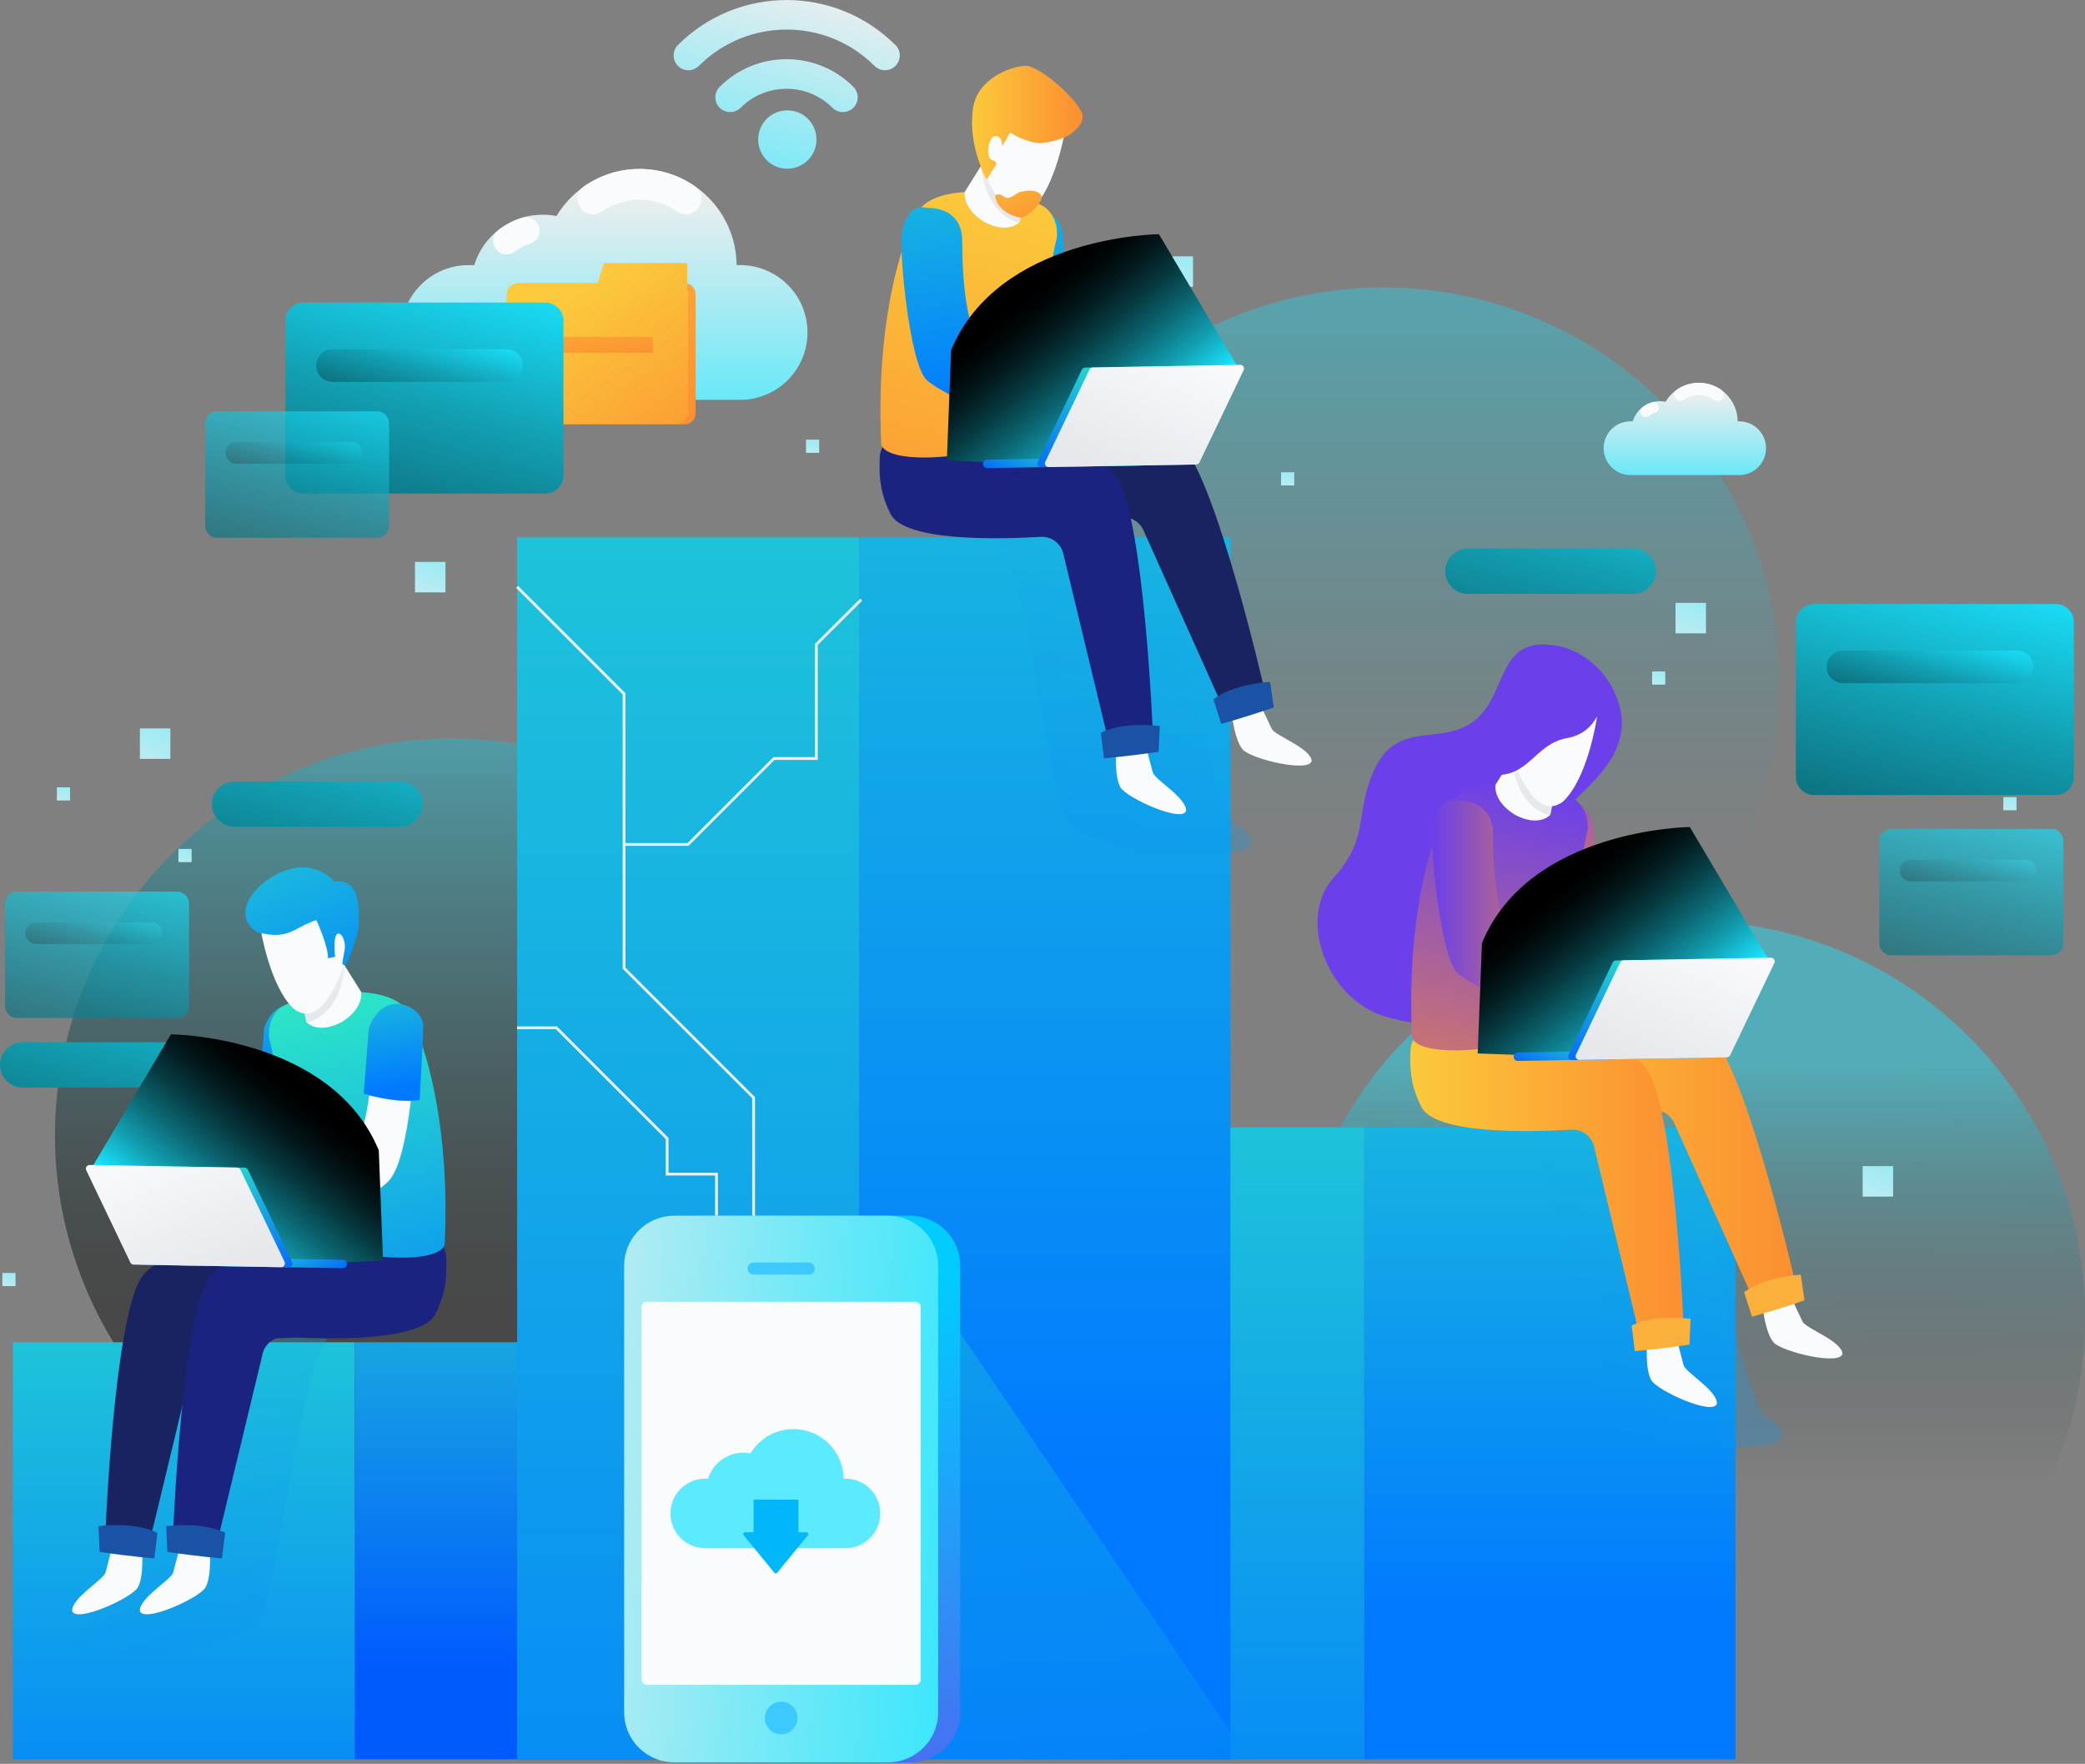 <svg width="649" height="549" viewBox="0 0 649 549" fill="none" xmlns="http://www.w3.org/2000/svg">
<rect x="0" y="0" width="649" height="549" fill="#808080" stroke="none"/>
<g style="mix-blend-mode:luminosity" clip-path="url(#clip0_1452_8346)">
<path style="mix-blend-mode:screen" opacity="0.44" d="M544.096 261.188C570.754 198.445 541.502 125.971 478.759 99.312C416.016 72.653 343.542 101.906 316.883 164.649C290.224 227.392 319.477 299.866 382.22 326.525C444.963 353.183 517.437 323.931 544.096 261.188Z" fill="url(#paint0_linear_1452_8346)"/>
<path style="mix-blend-mode:screen" opacity="0.44" d="M257.755 392.141C279.183 327.424 244.091 257.591 179.375 236.163C114.658 214.735 44.824 249.827 23.396 314.543C1.968 379.26 37.061 449.093 101.777 470.521C166.494 491.949 236.327 456.857 257.755 392.141Z" fill="url(#paint1_linear_1452_8346)"/>
<path style="mix-blend-mode:screen" opacity="0.44" d="M645.603 438.773C661.506 372.482 620.658 305.851 554.367 289.948C488.076 274.045 421.445 314.893 405.543 381.184C389.64 447.475 430.487 514.106 496.778 530.008C563.069 545.911 629.7 505.064 645.603 438.773Z" fill="url(#paint2_linear_1452_8346)"/>
<path d="M502.037 214.425C502.037 214.425 495.946 201.157 481.033 200.597C466.085 200.037 468.85 216.63 458.908 224.367C448.966 232.103 435.664 224.367 428.487 238.195C421.311 252.023 426.842 260.319 415.219 273.062C403.597 285.77 413.014 310.695 430.692 316.226C448.406 321.757 470.531 319.552 477.707 297.427C484.884 275.302 481.033 258.149 488.77 250.412C496.506 242.676 510.894 231.613 502.037 214.46V214.425Z" fill="#6B40EA"/>
<path d="M424.637 350.92H318.18V547.591H424.637V350.92Z" fill="url(#paint3_linear_1452_8346)"/>
<path d="M424.636 547.59H540.195V350.919H424.636V547.59Z" fill="url(#paint4_linear_1452_8346)"/>
<path d="M493.497 255.278C493.497 255.278 492.622 281.394 498.853 292.526C505.085 303.693 539.217 317.276 539.217 317.276C539.217 317.276 538.342 321.722 533.861 323.507C533.861 323.507 525.844 324.838 523.148 322.177L518.703 317.731C518.703 317.731 495.073 310.135 488.351 302.993C481.665 295.852 480.055 262.56 479.879 256.608C479.669 249.257 492.587 248.137 493.497 255.278Z" fill="#F9FBFC"/>
<path d="M485.48 249.256C485.48 249.256 496.193 248.591 496.193 259.618C496.193 270.646 497.208 289.409 504.209 294.766C511.246 300.122 524.969 310.169 524.969 310.169L517.932 319.201C517.932 319.201 490.486 307.823 485.13 302.817C479.774 297.811 476.448 262.349 477.429 256.993C478.444 251.637 480.789 247.961 485.445 249.291L485.48 249.256Z" fill="url(#paint5_linear_1452_8346)"/>
<path style="mix-blend-mode:multiply" opacity="0.27" d="M534.174 351.652L534.559 393.906C534.559 393.906 545.726 438.96 549.297 440.746C552.867 442.531 556.893 446.102 553.323 448.762C549.752 451.423 501.127 452.788 495.771 436.265C490.694 420.652 484.043 362.504 475.816 351.617H534.209L534.174 351.652Z" fill="url(#paint6_linear_1452_8346)"/>
<path d="M557.692 404.166C557.692 404.166 560.002 409.172 561.088 411.378C562.173 413.548 573.095 417.294 573.515 421.32C572.885 425.17 554.681 420.759 552.091 417.854C549.5 414.948 548.625 406.582 548.625 406.582L557.727 404.201L557.692 404.166Z" fill="#F9FBFC"/>
<path d="M480.188 320.463C480.188 320.463 522.582 311.641 533.399 323.404C544.182 335.166 558.92 399.614 558.92 399.614C558.92 399.614 555.279 406.546 544.742 402.135L521.252 349.799C519.957 346.648 516.561 344.898 513.27 345.738C500.843 348.854 471.857 355.05 466.01 347.314C461.494 341.327 460.304 336.461 459.499 330.44C459.009 326.729 461.599 323.334 465.31 322.773L480.258 320.463H480.188Z" fill="url(#paint7_linear_1452_8346)"/>
<path d="M560.532 396.779C560.532 396.779 549.645 397.199 542.889 402.17L545.339 409.837C545.339 409.837 552.761 407.806 561.688 404.726L560.532 396.744V396.779Z" fill="#FBB03B"/>
<path d="M522.063 417.222C522.063 417.222 523.393 422.578 524.058 424.923C524.723 427.269 534.77 432.94 534.42 436.966C533.09 440.642 516.006 432.94 514.011 429.614C512.016 426.254 512.681 417.887 512.681 417.887L522.063 417.222Z" fill="#F9FBFC"/>
<path d="M461.253 320.706C461.253 320.706 504.557 319.831 512.994 333.378C521.431 346.926 524.057 412.985 524.057 412.985C524.057 412.985 519.191 419.146 509.669 412.845L496.226 357.078C495.526 353.718 492.515 351.407 489.119 351.617C476.307 352.387 446.69 353.158 442.385 344.476C439.059 337.754 438.779 332.748 439.059 326.692C439.234 322.946 442.42 320.111 446.165 320.216L461.253 320.671V320.706Z" fill="url(#paint8_linear_1452_8346)"/>
<path d="M526.229 410.501C526.229 410.501 515.446 408.926 507.885 412.567L508.865 420.548C508.865 420.548 516.532 419.918 525.879 418.518L526.229 410.466V410.501Z" fill="#FBB03B"/>
<path d="M450.435 250.938C450.435 250.938 437.272 275.268 439.513 322.983C441.753 328.794 463.142 327.429 472.98 323.858C482.782 320.288 494.404 322.073 497.52 321.198C500.635 320.323 486.597 287.521 494.159 258.535C494.159 258.535 495.034 252.724 490.588 249.153C486.142 245.582 457.576 239.351 450.435 250.938Z" fill="url(#paint9_linear_1452_8346)"/>
<path d="M483.9 246.913L482.57 253.6C482.57 253.6 479.209 257.625 471.543 253.6C464.506 249.259 465.522 244.218 465.522 244.218L472.873 232.49L483.9 246.878V246.913Z" fill="#F9FBFC"/>
<path d="M470.463 236.129L472.843 232.523L483.871 246.911L482.54 253.598C482.54 253.598 482.435 253.703 482.26 253.878C472.913 250.657 471.268 241.345 470.428 236.164L470.463 236.129Z" fill="url(#paint10_linear_1452_8346)"/>
<path d="M496.994 223.842C496.994 223.842 494.158 242.536 486.422 249.573C478.685 255.209 473.014 242.186 470.563 234.764C468.113 227.378 468.113 215.02 477.95 210.084C487.822 205.148 498.394 213.27 496.994 223.842Z" fill="#F9FBFC"/>
<path d="M462.06 255.278C462.06 255.278 461.185 281.394 467.416 292.526C473.647 303.693 507.779 317.276 507.779 317.276C507.779 317.276 506.904 321.722 502.423 323.507C502.423 323.507 494.407 324.838 491.711 322.177C489.05 319.517 487.265 317.731 487.265 317.731C487.265 317.731 463.635 310.135 456.914 302.993C450.227 295.852 448.617 262.56 448.442 256.608C448.232 249.257 461.15 248.137 462.06 255.278Z" fill="#F9FBFC"/>
<path d="M454.004 249.256C454.004 249.256 464.716 248.591 464.716 259.618C464.716 270.646 465.731 289.409 472.733 294.766C479.769 300.122 493.492 310.169 493.492 310.169L486.455 319.201C486.455 319.201 459.01 307.823 453.654 302.817C448.298 297.811 444.937 262.349 445.952 256.993C446.967 251.637 449.313 247.961 453.969 249.291L454.004 249.256Z" fill="url(#paint11_linear_1452_8346)"/>
<path style="mix-blend-mode:screen" d="M551.398 300.229L525.983 257.415C525.983 257.415 476.027 257.87 461.289 293.543L459.959 327.885L495.631 329.215L551.398 300.229Z" fill="url(#paint12_linear_1452_8346)"/>
<path d="M472.488 330.228L522.899 329.353C523.634 329.353 524.194 328.758 524.194 328.023C524.194 327.288 523.599 326.728 522.864 326.728L472.454 327.603C471.718 327.603 471.158 328.198 471.158 328.933C471.158 329.668 471.753 330.228 472.488 330.228Z" fill="url(#paint13_linear_1452_8346)"/>
<path d="M488.206 328.304L501.964 299.598C502.139 299.213 502.559 298.968 502.979 298.933L548.908 298.128C549.749 298.128 550.344 299.003 549.959 299.773L536.236 328.479C536.061 328.864 535.641 329.144 535.221 329.144L489.291 329.95C488.451 329.95 487.856 329.074 488.241 328.304H488.206Z" fill="url(#paint14_linear_1452_8346)"/>
<path d="M490.551 328.27L504.309 299.564C504.484 299.179 504.904 298.899 505.324 298.899L551.254 298.094C552.094 298.094 552.689 298.969 552.304 299.739L538.546 328.445C538.371 328.83 537.951 329.075 537.531 329.11L491.602 329.915C490.761 329.915 490.166 329.04 490.551 328.27Z" fill="url(#paint15_linear_1452_8346)"/>
<path d="M498.885 217.19C498.885 217.19 498.15 227.867 487.823 229.722C477.496 231.578 476.025 242.255 464.228 241.17C452.431 240.05 473.085 209.103 473.085 209.103L487.088 203.957L498.885 217.225V217.19Z" fill="#6B40EA"/>
<path d="M230.377 82.516H229.292C229.152 65.958 215.674 52.585 199.116 52.585C188.123 52.585 178.496 58.466 173.21 67.253C171.81 66.973 170.375 66.833 168.904 66.833C158.892 66.833 150.421 73.414 147.62 82.516H145.835C134.247 82.516 124.865 91.898 124.865 103.486C124.865 115.073 134.247 124.455 145.835 124.455H230.377C241.965 124.455 251.347 115.073 251.347 103.486C251.347 91.898 241.965 82.516 230.377 82.516Z" fill="url(#paint16_linear_1452_8346)"/>
<path d="M162.532 67.777C159.766 68.618 157.246 69.948 155.04 71.698C151.925 74.184 153.78 79.19 157.736 79.19C158.716 79.19 159.626 78.84 160.396 78.245C161.727 77.194 163.232 76.424 164.877 75.899C166.698 75.339 167.958 73.729 167.958 71.838C167.958 69.003 165.227 66.972 162.497 67.777H162.532Z" fill="#F9FBFC"/>
<path d="M184.657 66.693C185.637 66.693 186.582 66.378 187.387 65.853C190.713 63.542 194.739 62.177 199.08 62.177C203.421 62.177 207.481 63.542 210.772 65.853C211.577 66.413 212.522 66.693 213.503 66.693C218.194 66.693 220.119 60.637 216.268 57.976C211.402 54.58 205.451 52.585 199.045 52.585C192.638 52.585 186.722 54.58 181.821 57.976C177.97 60.637 179.931 66.693 184.587 66.693H184.657Z" fill="#F9FBFC"/>
<path d="M541.313 131.139H540.893C540.823 124.523 535.467 119.167 528.815 119.167C524.404 119.167 520.554 121.512 518.453 125.048C517.893 124.943 517.333 124.873 516.738 124.873C512.747 124.873 509.351 127.499 508.231 131.139H507.531C502.91 131.139 499.164 134.885 499.164 139.506C499.164 144.127 502.91 147.873 507.531 147.873H541.348C545.969 147.873 549.715 144.127 549.715 139.506C549.715 134.885 545.969 131.139 541.348 131.139H541.313Z" fill="url(#paint17_linear_1452_8346)"/>
<path d="M514.179 125.223C513.059 125.538 512.044 126.098 511.169 126.798C509.944 127.779 510.679 129.809 512.254 129.809C512.639 129.809 513.024 129.669 513.339 129.424C513.864 129.004 514.459 128.689 515.125 128.479C515.86 128.269 516.35 127.603 516.35 126.833C516.35 125.713 515.265 124.873 514.179 125.223Z" fill="#F9FBFC"/>
<path d="M523.039 124.804C523.424 124.804 523.809 124.699 524.124 124.454C525.455 123.544 527.065 122.984 528.815 122.984C530.566 122.984 532.176 123.509 533.506 124.454C533.821 124.664 534.206 124.804 534.591 124.804C536.447 124.804 537.252 122.388 535.712 121.303C533.751 119.938 531.371 119.133 528.815 119.133C526.26 119.133 523.879 119.938 521.919 121.303C520.378 122.388 521.149 124.804 523.039 124.804Z" fill="#F9FBFC"/>
<path d="M518.35 208.996H514.254V213.092H518.35V208.996Z" fill="url(#paint18_linear_1452_8346)"/>
<path d="M565.049 215.789H560.953V219.885H565.049V215.789Z" fill="url(#paint19_linear_1452_8346)"/>
<path d="M348.42 96.939H344.324V101.034H348.42V96.939Z" fill="url(#paint20_linear_1452_8346)"/>
<path d="M627.68 248.1H623.584V252.195H627.68V248.1Z" fill="url(#paint21_linear_1452_8346)"/>
<path d="M4.828 396.217H0.732V400.313H4.828V396.217Z" fill="url(#paint22_linear_1452_8346)"/>
<path d="M254.988 136.848H250.893V140.944H254.988V136.848Z" fill="url(#paint23_linear_1452_8346)"/>
<path d="M21.809 245.053H17.713V249.149H21.809V245.053Z" fill="url(#paint24_linear_1452_8346)"/>
<path d="M402.86 146.998H398.764V151.094H402.86V146.998Z" fill="url(#paint25_linear_1452_8346)"/>
<path d="M59.651 264.238H55.555V268.334H59.651V264.238Z" fill="url(#paint26_linear_1452_8346)"/>
<path d="M531.022 187.643H521.535V197.13H531.022V187.643Z" fill="url(#paint27_linear_1452_8346)"/>
<path d="M371.356 79.784H361.869V89.271H371.356V79.784Z" fill="url(#paint28_linear_1452_8346)"/>
<path d="M138.661 174.898H129.174V184.385H138.661V174.898Z" fill="url(#paint29_linear_1452_8346)"/>
<path d="M589.276 362.96H579.789V372.447H589.276V362.96Z" fill="url(#paint30_linear_1452_8346)"/>
<path d="M53.03 226.712H43.543V236.199H53.03V226.712Z" fill="url(#paint31_linear_1452_8346)"/>
<path d="M224.013 27.031C222.227 28.816 222.227 31.722 224.013 33.542C225.798 35.328 228.704 35.328 230.524 33.542C238.401 25.666 251.249 25.666 259.125 33.542C260.911 35.328 263.816 35.328 265.636 33.542C267.422 31.757 267.422 28.851 265.636 27.031C254.154 15.548 235.495 15.548 224.013 27.031Z" fill="url(#paint32_linear_1452_8346)"/>
<path d="M278.692 14.007C260.033 -4.652 229.682 -4.652 211.023 14.007C209.237 15.792 209.237 18.698 211.023 20.518C212.808 22.304 215.714 22.304 217.534 20.518C232.622 5.43 257.127 5.43 272.215 20.518C274.001 22.304 276.906 22.304 278.727 20.518C280.512 18.733 280.512 15.792 278.727 14.007H278.692Z" fill="url(#paint33_linear_1452_8346)"/>
<path d="M238.646 37.005C235.11 40.541 235.11 46.282 238.646 49.853C242.182 53.424 247.923 53.389 251.494 49.853C255.029 46.317 255.029 40.541 251.494 37.005C247.958 33.47 242.182 33.47 238.646 37.005Z" fill="url(#paint34_linear_1452_8346)"/>
<path style="mix-blend-mode:screen" d="M508.372 184.841H456.876C452.99 184.841 449.84 181.691 449.84 177.805C449.84 173.919 452.99 170.769 456.876 170.769H508.372C512.258 170.769 515.408 173.919 515.408 177.805C515.408 181.691 512.258 184.841 508.372 184.841Z" fill="url(#paint35_linear_1452_8346)"/>
<path style="mix-blend-mode:screen" d="M124.481 257.307H72.986C69.1 257.307 65.949 254.157 65.949 250.271C65.949 246.385 69.1 243.234 72.986 243.234H124.481C128.367 243.234 131.518 246.385 131.518 250.271C131.518 254.157 128.367 257.307 124.481 257.307Z" fill="url(#paint36_linear_1452_8346)"/>
<path style="mix-blend-mode:screen" d="M58.526 338.491H7.031C3.145 338.491 -0.006 335.34 -0.006 331.454C-0.006 327.569 3.145 324.418 7.031 324.418H58.526C62.412 324.418 65.563 327.569 65.563 331.454C65.563 335.34 62.412 338.491 58.526 338.491Z" fill="url(#paint37_linear_1452_8346)"/>
<path d="M110.447 417.782H3.99V547.589H110.447V417.782Z" fill="url(#paint38_linear_1452_8346)"/>
<path d="M110.414 547.589H225.973L225.973 417.782H110.414L110.414 547.589Z" fill="url(#paint39_linear_1452_8346)"/>
<path d="M267.418 167.269H160.961V547.588H267.418V167.269Z" fill="url(#paint40_linear_1452_8346)"/>
<path d="M267.418 547.587H382.977L382.977 167.268H267.418L267.418 547.587Z" fill="url(#paint41_linear_1452_8346)"/>
<path style="mix-blend-mode:multiply" opacity="0.27" d="M43.789 416.169L43.404 458.423C43.404 458.423 32.236 503.477 28.666 505.262C25.095 507.048 21.069 510.618 24.64 513.279C28.211 515.94 76.836 517.305 82.192 500.781C87.268 485.168 93.919 427.021 102.146 416.134H43.789V416.169Z" fill="url(#paint42_linear_1452_8346)"/>
<path d="M82.44 322.139C82.44 322.139 83.315 348.255 77.084 359.387C70.853 370.555 36.721 384.137 36.721 384.137C36.721 384.137 37.596 388.583 42.077 390.369C42.077 390.369 50.093 391.699 52.789 389.038C55.45 386.378 57.235 384.592 57.235 384.592C57.235 384.592 80.865 376.996 87.586 369.854C94.273 362.713 95.883 329.421 96.058 323.47C96.268 316.118 83.35 314.998 82.44 322.139Z" fill="#F9FBFC"/>
<path d="M82.23 319.9L80.76 338.979C80.76 338.979 89.757 341.919 97.108 340.869C97.108 340.869 98.158 323.576 98.158 319.06C98.158 313.599 86.641 307.752 82.23 319.9Z" fill="url(#paint43_linear_1452_8346)"/>
<path d="M34.831 481.738C34.831 481.738 33.501 487.094 32.836 489.44C32.171 491.785 22.124 497.457 22.474 501.482C23.804 505.158 40.888 497.457 42.883 494.131C44.878 490.77 44.213 482.403 44.213 482.403L34.831 481.738Z" fill="#F9FBFC"/>
<path d="M95.598 385.222C95.598 385.222 52.294 384.347 43.857 397.895C35.42 411.443 32.795 477.502 32.795 477.502C32.795 477.502 37.661 483.663 47.183 477.362L60.626 421.595C61.326 418.234 64.337 415.924 67.732 416.134C80.545 416.904 110.161 417.674 114.467 408.992C117.793 402.271 118.073 397.265 117.793 391.209C117.618 387.463 114.432 384.627 110.686 384.732L95.598 385.187V385.222Z" fill="#1A2361"/>
<path d="M30.662 475.018C30.662 475.018 41.444 473.442 49.006 477.083L48.026 485.065C48.026 485.065 40.359 484.435 31.012 483.034L30.662 474.983V475.018Z" fill="#1A53A6"/>
<path d="M55.902 481.738C55.902 481.738 54.571 487.094 53.906 489.44C53.241 491.785 43.194 497.457 43.544 501.482C44.874 505.158 61.958 497.457 63.953 494.131C65.949 490.77 65.284 482.403 65.284 482.403L55.902 481.738Z" fill="#F9FBFC"/>
<path d="M116.67 385.222C116.67 385.222 73.366 384.347 64.93 397.895C56.493 411.443 53.867 477.502 53.867 477.502C53.867 477.502 58.733 483.663 68.255 477.362L81.698 421.595C82.398 418.234 85.409 415.924 88.805 416.134C101.617 416.904 131.233 417.674 135.539 408.992C138.865 402.271 139.145 397.265 138.865 391.209C138.69 387.463 135.504 384.627 131.758 384.732L116.67 385.187V385.222Z" fill="#1A237F"/>
<path d="M51.734 475.018C51.734 475.018 62.517 473.442 70.078 477.083L69.098 485.065C69.098 485.065 61.431 484.435 52.084 483.034L51.734 474.983V475.018Z" fill="#1A53A6"/>
<path d="M127.495 315.452C127.495 315.452 140.658 339.782 138.417 387.497C136.177 393.308 114.787 391.943 104.95 388.372C95.113 384.801 83.526 386.587 80.41 385.712C77.295 384.836 91.333 352.035 83.771 323.049C83.771 323.049 82.896 317.237 87.342 313.667C91.788 310.096 120.354 303.865 127.495 315.452Z" fill="url(#paint44_linear_1452_8346)"/>
<path d="M115.909 319.794C115.909 319.794 116.784 345.909 110.553 357.042C104.322 368.209 70.189 381.792 70.189 381.792C70.189 381.792 71.065 386.238 75.546 388.023C75.546 388.023 83.562 389.353 86.258 386.693L90.704 382.247C90.704 382.247 114.334 374.65 121.055 367.509C127.741 360.367 129.352 327.075 129.527 321.124C129.737 313.773 116.819 312.652 115.909 319.794Z" fill="#F9FBFC"/>
<path d="M94.031 311.427L95.362 318.113C95.362 318.113 98.722 322.139 106.389 318.113C113.425 313.772 112.41 308.731 112.41 308.731L105.059 297.004L94.031 311.392V311.427Z" fill="#F9FBFC"/>
<path d="M107.472 300.647L105.092 297.041L94.064 311.429L95.395 318.115C95.395 318.115 95.5 318.22 95.675 318.395C105.022 315.175 106.667 305.863 107.507 300.682L107.472 300.647Z" fill="url(#paint45_linear_1452_8346)"/>
<path d="M80.967 288.359C80.967 288.359 83.803 307.053 91.54 314.089C99.276 319.725 104.947 306.703 107.398 299.281C109.848 291.86 109.848 279.537 100.011 274.601C90.139 269.665 79.567 277.787 80.967 288.359Z" fill="#F9FBFC"/>
<path d="M104.075 274.39C104.075 274.39 100.714 270.154 94.483 269.944C88.251 269.734 79.745 274.845 77.084 280.866C74.424 286.887 79.745 290.458 81.11 290.458C82.475 290.458 86.676 292.243 92.032 289.338C97.388 286.432 98.508 286.432 98.508 286.432C98.508 286.432 102.289 294.694 102.079 298.265L104.32 297.81C104.32 297.81 103.655 292.243 104.775 290.878C105.895 289.548 107.89 292.663 107.225 296.024C106.56 299.385 106.56 300.05 106.56 300.05L107.505 300.645C107.505 300.645 111.706 291.998 111.706 287.097C111.706 282.196 111.916 273.269 104.11 274.39H104.075Z" fill="url(#paint46_linear_1452_8346)"/>
<path d="M114.786 320.11L113.211 340.414C113.211 340.414 122.803 343.53 130.61 342.409C130.61 342.409 131.73 324.03 131.73 319.199C131.73 313.388 119.477 307.157 114.786 320.075V320.11Z" fill="url(#paint47_linear_1452_8346)"/>
<path style="mix-blend-mode:screen" d="M27.797 364.743L53.212 321.929C53.212 321.929 103.168 322.384 117.906 358.056L119.236 392.398L83.564 393.729L27.797 364.743Z" fill="url(#paint48_linear_1452_8346)"/>
<path d="M106.669 394.743L56.258 393.868C55.523 393.868 54.963 393.273 54.963 392.537C54.963 391.802 55.558 391.242 56.293 391.242L106.704 392.117C107.439 392.117 107.999 392.712 107.999 393.448C107.999 394.183 107.404 394.743 106.669 394.743Z" fill="url(#paint49_linear_1452_8346)"/>
<path d="M90.949 392.817L77.191 364.111C77.016 363.726 76.596 363.446 76.176 363.446L30.246 362.641C29.406 362.641 28.811 363.516 29.196 364.286L42.954 392.992C43.129 393.377 43.549 393.622 43.969 393.657L89.899 394.462C90.739 394.462 91.334 393.587 90.949 392.817Z" fill="url(#paint50_linear_1452_8346)"/>
<path d="M88.603 392.783L74.845 364.077C74.67 363.692 74.25 363.412 73.83 363.412L27.9 362.606C27.06 362.606 26.465 363.482 26.85 364.252L40.573 392.958C40.748 393.343 41.168 393.623 41.588 393.623L87.518 394.428C88.358 394.428 88.953 393.553 88.568 392.783H88.603Z" fill="url(#paint51_linear_1452_8346)"/>
<path d="M328.29 70.752C328.29 70.752 327.415 96.867 333.646 108C339.878 119.167 374.01 132.75 374.01 132.75C374.01 132.75 373.135 137.196 368.654 138.981C368.654 138.981 360.637 140.311 357.941 137.651L353.496 133.205C353.496 133.205 329.866 125.608 323.144 118.467C316.458 111.325 314.847 78.033 314.672 72.082C314.462 64.731 327.38 63.61 328.29 70.752Z" fill="#F9FBFC"/>
<path d="M320.24 64.73C320.24 64.73 330.952 64.065 330.952 75.092C330.952 86.119 331.968 104.883 338.969 110.239C346.005 115.595 359.728 125.642 359.728 125.642L352.692 134.674C352.692 134.674 325.246 123.297 319.89 118.291C314.534 113.285 311.208 77.822 312.188 72.466C313.204 67.11 315.549 63.434 320.205 64.765L320.24 64.73Z" fill="url(#paint52_linear_1452_8346)"/>
<path style="mix-blend-mode:multiply" opacity="0.27" d="M368.939 167.128L369.324 209.382C369.324 209.382 380.492 254.436 384.062 256.221C387.633 258.007 391.659 261.577 388.088 264.238C384.517 266.899 335.892 268.264 330.536 251.74C325.46 236.127 318.809 177.98 310.582 167.093H368.974L368.939 167.128Z" fill="url(#paint53_linear_1452_8346)"/>
<path d="M392.459 219.638C392.459 219.638 394.77 224.644 395.855 226.849C396.94 229.055 407.863 232.765 408.283 236.791C407.653 240.642 389.449 236.231 386.858 233.326C384.268 230.42 383.393 222.053 383.393 222.053L392.494 219.673L392.459 219.638Z" fill="#F9FBFC"/>
<path d="M314.956 135.935C314.956 135.935 357.349 127.113 368.167 138.875C378.949 150.638 393.687 215.086 393.687 215.086C393.687 215.086 390.046 222.018 379.509 217.607L356.019 165.271C354.724 162.12 351.328 160.37 348.038 161.21C335.61 164.326 306.624 170.522 300.778 162.785C296.262 156.799 295.072 151.933 294.231 145.912C293.741 142.201 296.332 138.805 300.043 138.245L314.991 135.935H314.956Z" fill="#1A2361"/>
<path d="M395.333 212.25C395.333 212.25 384.446 212.67 377.689 217.641L380.14 225.308C380.14 225.308 387.562 223.277 396.488 220.197L395.333 212.215V212.25Z" fill="#1A53A6"/>
<path d="M356.828 232.697C356.828 232.697 358.158 238.053 358.824 240.399C359.489 242.744 369.536 248.416 369.186 252.441C367.856 256.117 350.772 248.416 348.777 245.09C346.781 241.729 347.446 233.362 347.446 233.362L356.828 232.697Z" fill="#F9FBFC"/>
<path d="M296.054 136.182C296.054 136.182 339.358 135.307 347.795 148.855C356.232 162.403 358.857 228.462 358.857 228.462C358.857 228.462 353.991 234.623 344.469 228.322L331.027 172.555C330.326 169.194 327.316 166.884 323.92 167.094C311.107 167.864 281.491 168.634 277.185 159.952C273.86 153.231 273.58 148.225 273.86 142.169C274.035 138.423 277.22 135.587 280.966 135.692L296.054 136.147V136.182Z" fill="#1A237F"/>
<path d="M360.994 225.977C360.994 225.977 350.212 224.401 342.65 228.042L343.631 236.024C343.631 236.024 351.297 235.394 360.644 233.993L360.994 225.942V225.977Z" fill="#1A53A6"/>
<path d="M285.236 66.411C285.236 66.411 272.073 90.741 274.313 138.456C276.554 144.267 297.943 142.902 307.78 139.331C317.582 135.76 329.205 137.546 332.32 136.671C335.436 135.795 321.398 102.994 328.96 74.007C328.96 74.007 329.835 68.196 325.389 64.626C320.943 61.055 292.377 54.824 285.236 66.411Z" fill="url(#paint54_linear_1452_8346)"/>
<path d="M318.701 62.386L317.371 69.072C317.371 69.072 314.01 73.098 306.344 69.072C299.307 64.731 300.322 59.69 300.322 59.69L307.674 47.963L318.701 62.351V62.386Z" fill="#F9FBFC"/>
<path d="M305.264 51.639L307.644 48.033L318.671 62.421L317.341 69.108C317.341 69.108 317.236 69.213 317.061 69.388C307.714 66.167 306.069 56.855 305.229 51.674L305.264 51.639Z" fill="url(#paint55_linear_1452_8346)"/>
<path d="M331.761 39.352C331.761 39.352 328.926 58.046 321.189 65.082C313.452 70.719 307.781 57.696 305.331 50.274C302.88 42.888 302.88 30.53 312.717 25.594C322.589 20.658 333.162 28.78 331.761 39.352Z" fill="#F9FBFC"/>
<path d="M296.818 70.752C296.818 70.752 295.942 96.867 302.174 108C308.405 119.167 342.537 132.75 342.537 132.75C342.537 132.75 341.662 137.196 337.181 138.981C337.181 138.981 329.164 140.311 326.469 137.651C323.808 134.99 322.023 133.205 322.023 133.205C322.023 133.205 298.393 125.608 291.672 118.467C284.985 111.325 283.375 78.033 283.2 72.082C282.99 64.731 295.907 63.61 296.818 70.752Z" fill="#F9FBFC"/>
<path d="M288.805 64.73C288.805 64.73 299.517 64.065 299.517 75.092C299.517 86.119 300.532 104.883 307.533 110.239C314.57 115.595 328.293 125.642 328.293 125.642L321.256 134.674C321.256 134.674 293.811 123.297 288.454 118.291C283.098 113.285 279.738 77.822 280.753 72.466C281.768 67.11 284.114 63.434 288.769 64.765L288.805 64.73Z" fill="url(#paint56_linear_1452_8346)"/>
<path style="mix-blend-mode:screen" d="M386.164 115.703L360.748 72.889C360.748 72.889 310.793 73.344 296.055 109.016L294.725 143.358L330.397 144.689L386.164 115.703Z" fill="url(#paint57_linear_1452_8346)"/>
<path d="M307.297 145.704L357.708 144.829C358.443 144.829 359.003 144.234 359.003 143.498C359.003 142.763 358.408 142.203 357.673 142.203L307.262 143.078C306.527 143.078 305.967 143.673 305.967 144.409C305.967 145.144 306.562 145.704 307.297 145.704Z" fill="url(#paint58_linear_1452_8346)"/>
<path d="M323.018 143.778L336.741 115.072C336.916 114.687 337.336 114.442 337.756 114.407L383.686 113.602C384.526 113.602 385.121 114.477 384.736 115.247L370.978 143.953C370.803 144.338 370.383 144.618 369.963 144.618L324.033 145.423C323.193 145.423 322.598 144.548 322.983 143.778H323.018Z" fill="url(#paint59_linear_1452_8346)"/>
<path d="M325.362 143.744L339.12 115.038C339.295 114.653 339.715 114.373 340.135 114.373L386.065 113.567C386.905 113.567 387.5 114.443 387.115 115.213L373.357 143.919C373.182 144.304 372.762 144.549 372.342 144.584L326.412 145.389C325.572 145.389 324.977 144.514 325.362 143.744Z" fill="url(#paint60_linear_1452_8346)"/>
<path d="M305.264 51.639C305.264 51.639 301.518 43.237 302.848 33.855C304.179 24.473 314.436 20.692 319.127 20.482C323.818 20.272 336.525 32.07 336.98 35.886C337.435 39.666 331.834 42.572 331.834 42.572C331.834 42.572 325.358 45.477 320.912 44.147C316.466 42.817 314.436 41.242 314.436 41.242L311.985 45.477C311.985 45.477 311.985 42.117 309.745 42.362C307.504 42.607 306.839 49.048 308.624 49.713C310.41 50.379 310.2 51.044 310.2 51.044L307.084 55.945C307.084 55.945 305.439 52.934 305.264 51.639Z" fill="url(#paint61_linear_1452_8346)"/>
<path d="M309.705 60.879C309.705 60.879 310.86 59.864 312.541 61.229C314.221 62.594 316.566 59.899 317.547 59.724C318.562 59.549 322.238 58.569 323.918 60.564C325.598 62.559 319.402 67.915 317.722 67.74C316.041 67.565 310.37 65.885 309.705 60.879Z" fill="url(#paint62_linear_1452_8346)"/>
<path d="M213.194 88.186H163.343C161.507 88.186 160.018 89.675 160.018 91.512V128.725C160.018 130.562 161.507 132.051 163.343 132.051H213.194C215.03 132.051 216.519 130.562 216.519 128.725V91.512C216.519 89.675 215.03 88.186 213.194 88.186Z" fill="url(#paint63_linear_1452_8346)"/>
<path d="M213.929 90.253V82.237C213.929 82.027 213.754 81.852 213.543 81.852H188.268C188.268 81.852 187.953 81.957 187.918 82.097L186.098 87.873C186.098 87.873 185.888 88.118 185.748 88.118H161.383C159.352 88.118 157.672 89.763 157.672 91.829V128.306C157.672 130.337 159.317 132.017 161.383 132.017H210.498C212.528 132.017 214.209 130.372 214.209 128.306V91.444C214.209 90.989 214.104 90.568 213.964 90.183L213.929 90.253Z" fill="url(#paint64_linear_1452_8346)"/>
<path d="M203.178 104.814H165.965V109.785H203.178V104.814Z" fill="url(#paint65_linear_1452_8346)"/>
<path style="mix-blend-mode:screen" d="M94.484 94.173H169.749C172.865 94.173 175.386 96.693 175.386 99.809V147.979C175.386 151.095 172.865 153.615 169.749 153.615H94.484C91.368 153.615 88.848 151.095 88.848 147.979V99.809C88.848 96.693 91.368 94.173 94.484 94.173Z" fill="url(#paint66_linear_1452_8346)"/>
<path style="mix-blend-mode:screen" d="M157.707 118.854H103.516C100.715 118.854 98.439 116.579 98.439 113.778C98.439 110.978 100.715 108.702 103.516 108.702H157.707C160.507 108.702 162.783 110.978 162.783 113.778C162.783 116.579 160.507 118.854 157.707 118.854Z" fill="url(#paint67_linear_1452_8346)"/>
<path style="mix-blend-mode:screen" d="M639.902 188H564.636C561.523 188 559 190.523 559 193.636V241.806C559 244.919 561.523 247.442 564.636 247.442H639.902C643.015 247.442 645.538 244.919 645.538 241.806V193.636C645.538 190.523 643.015 188 639.902 188Z" fill="url(#paint68_linear_1452_8346)"/>
<path style="mix-blend-mode:screen" d="M627.859 212.644H573.668C570.867 212.644 568.592 210.369 568.592 207.568C568.592 204.768 570.867 202.492 573.668 202.492H627.859C630.66 202.492 632.935 204.768 632.935 207.568C632.935 210.369 630.66 212.644 627.859 212.644Z" fill="url(#paint69_linear_1452_8346)"/>
<g opacity="0.69">
<path style="mix-blend-mode:screen" d="M117.374 128.025H67.593C65.525 128.025 63.848 129.702 63.848 131.771V163.628C63.848 165.697 65.525 167.374 67.593 167.374H117.374C119.443 167.374 121.12 165.697 121.12 163.628V131.771C121.12 129.702 119.443 128.025 117.374 128.025Z" fill="url(#paint70_linear_1452_8346)"/>
<path style="mix-blend-mode:screen" d="M109.394 144.34H73.546C71.691 144.34 70.186 142.834 70.186 140.979C70.186 139.123 71.691 137.618 73.546 137.618H109.394C111.249 137.618 112.754 139.123 112.754 140.979C112.754 142.834 111.249 144.34 109.394 144.34Z" fill="url(#paint71_linear_1452_8346)"/>
</g>
<g opacity="0.69">
<path style="mix-blend-mode:screen" d="M55.1 277.506H5.32C3.251 277.506 1.574 279.183 1.574 281.252V313.108C1.574 315.177 3.251 316.854 5.32 316.854H55.1C57.169 316.854 58.846 315.177 58.846 313.108V281.252C58.846 279.183 57.169 277.506 55.1 277.506Z" fill="url(#paint72_linear_1452_8346)"/>
<path style="mix-blend-mode:screen" d="M47.12 293.821H11.273C9.417 293.821 7.912 292.316 7.912 290.46C7.912 288.605 9.417 287.1 11.273 287.1H47.12C48.976 287.1 50.481 288.605 50.481 290.46C50.481 292.316 48.976 293.821 47.12 293.821Z" fill="url(#paint73_linear_1452_8346)"/>
</g>
<g opacity="0.69">
<path style="mix-blend-mode:screen" d="M638.526 258H588.746C586.677 258 585 259.677 585 261.746V293.602C585 295.671 586.677 297.348 588.746 297.348H638.526C640.595 297.348 642.272 295.671 642.272 293.602V261.746C642.272 259.677 640.595 258 638.526 258Z" fill="url(#paint74_linear_1452_8346)"/>
<path style="mix-blend-mode:screen" d="M630.546 274.314H594.699C592.843 274.314 591.338 272.809 591.338 270.953C591.338 269.098 592.843 267.593 594.699 267.593H630.546C632.401 267.593 633.907 269.098 633.907 270.953C633.907 272.809 632.401 274.314 630.546 274.314Z" fill="url(#paint75_linear_1452_8346)"/>
</g>
<path style="mix-blend-mode:multiply" opacity="0.27" d="M382.979 538.975L280.758 388.094L267.42 424.641V547.587H382.979V538.975Z" fill="url(#paint76_linear_1452_8346)"/>
<path d="M234.579 392.962V341.676L194.251 301.348V215.965L160.959 182.673" stroke="#EAEEEE" stroke-width="0.875" stroke-miterlimit="10"/>
<path d="M194.285 262.839H214.169L240.915 236.093H254.113V200.561L268.081 186.628" stroke="#EAEEEE" stroke-width="0.875" stroke-miterlimit="10"/>
<path d="M160.959 319.901H173.177L207.659 354.384V365.446H223.027V384.735" stroke="#EAEEEE" stroke-width="0.875" stroke-miterlimit="10"/>
<path d="M283.311 378.398H216.727C208.123 378.398 201.148 385.373 201.148 393.977V532.956C201.148 541.559 208.123 548.534 216.727 548.534H283.311C291.914 548.534 298.889 541.559 298.889 532.956V393.977C298.889 385.373 291.914 378.398 283.311 378.398Z" fill="url(#paint77_linear_1452_8346)"/>
<path d="M276.445 378.398H209.861C201.258 378.398 194.283 385.373 194.283 393.977V532.956C194.283 541.559 201.258 548.534 209.861 548.534H276.445C285.049 548.534 292.024 541.559 292.024 532.956V393.977C292.024 385.373 285.049 378.398 276.445 378.398Z" fill="url(#paint78_linear_1452_8346)"/>
<path d="M284.991 405.181H201.288C200.418 405.181 199.713 405.886 199.713 406.756V522.84C199.713 523.71 200.418 524.415 201.288 524.415H284.991C285.861 524.415 286.566 523.71 286.566 522.84V406.756C286.566 405.886 285.861 405.181 284.991 405.181Z" fill="#F9FBFC"/>
<path d="M251.731 396.743H234.578C233.528 396.743 232.688 395.903 232.688 394.852C232.688 393.802 233.528 392.962 234.578 392.962H251.731C252.782 392.962 253.622 393.802 253.622 394.852C253.622 395.903 252.782 396.743 251.731 396.743Z" fill="#3BC9FF"/>
<path d="M248.228 534.741C248.228 537.542 245.953 539.817 243.152 539.817C240.352 539.817 238.076 537.542 238.076 534.741C238.076 531.941 240.352 529.665 243.152 529.665C245.953 529.665 248.228 531.941 248.228 534.741Z" fill="#3BC9FF"/>
<path d="M263.139 460.244H262.579C262.509 451.702 255.543 444.806 247.001 444.806C241.33 444.806 236.359 447.851 233.628 452.367C232.893 452.227 232.158 452.157 231.423 452.157C226.242 452.157 221.866 455.553 220.431 460.244H219.52C213.534 460.244 208.703 465.075 208.703 471.061C208.703 477.047 213.534 481.878 219.52 481.878H263.174C269.161 481.878 273.992 477.047 273.992 471.061C273.992 465.075 269.161 460.244 263.174 460.244H263.139Z" fill="#5BEAFF"/>
<path d="M231.459 477.815L241.051 489.543C241.261 489.823 241.681 489.823 241.891 489.543L251.483 477.815C251.763 477.465 251.518 476.94 251.063 476.94H248.507V466.753H234.575V476.94H231.914C231.459 476.94 231.214 477.465 231.494 477.815H231.459Z" fill="#00B7F9"/>
</g>
<defs>
<linearGradient id="paint0_linear_1452_8346" x1="430.496" y1="264.658" x2="430.496" y2="51.919" gradientUnits="userSpaceOnUse">
<stop stop-color="#129FB2" stop-opacity="0"/>
<stop offset="0.94" stop-color="#1AE5FF"/>
</linearGradient>
<linearGradient id="paint1_linear_1452_8346" x1="140.572" y1="405.086" x2="140.572" y2="192.347" gradientUnits="userSpaceOnUse">
<stop/>
<stop offset="0.08" stop-color="#000707"/>
<stop offset="0.21" stop-color="#031A1D"/>
<stop offset="0.36" stop-color="#063A41"/>
<stop offset="0.53" stop-color="#0B6672"/>
<stop offset="0.73" stop-color="#129FB2"/>
<stop offset="0.94" stop-color="#1AE5FF"/>
</linearGradient>
<linearGradient id="paint2_linear_1452_8346" x1="525.591" y1="461.741" x2="526" y2="331" gradientUnits="userSpaceOnUse">
<stop stop-opacity="0"/>
<stop offset="1" stop-color="#1AE5FF"/>
</linearGradient>
<linearGradient id="paint3_linear_1452_8346" x1="371.426" y1="221.113" x2="371.426" y2="622.506" gradientUnits="userSpaceOnUse">
<stop stop-color="#2CE7C7"/>
<stop offset="1" stop-color="#0079FF"/>
</linearGradient>
<linearGradient id="paint4_linear_1452_8346" x1="482.433" y1="215.231" x2="482.433" y2="504.566" gradientUnits="userSpaceOnUse">
<stop stop-color="#2CE7C7"/>
<stop offset="1" stop-color="#0079FF"/>
</linearGradient>
<linearGradient id="paint5_linear_1452_8346" x1="462.831" y1="228.987" x2="505.61" y2="307.158" gradientUnits="userSpaceOnUse">
<stop stop-color="#6B40EA"/>
<stop offset="1" stop-color="#FB8E31"/>
</linearGradient>
<linearGradient id="paint6_linear_1452_8346" x1="583.114" y1="233.538" x2="471.966" y2="504.879" gradientUnits="userSpaceOnUse">
<stop stop-color="#2CE7C7"/>
<stop offset="1" stop-color="#0079FF"/>
</linearGradient>
<linearGradient id="paint7_linear_1452_8346" x1="459.394" y1="360.441" x2="558.885" y2="360.441" gradientUnits="userSpaceOnUse">
<stop stop-color="#FBC93B"/>
<stop offset="1" stop-color="#FB8E31"/>
</linearGradient>
<linearGradient id="paint8_linear_1452_8346" x1="438.954" y1="367.966" x2="524.092" y2="367.966" gradientUnits="userSpaceOnUse">
<stop stop-color="#FBC93B"/>
<stop offset="1" stop-color="#FB8E31"/>
</linearGradient>
<linearGradient id="paint9_linear_1452_8346" x1="481.906" y1="246.107" x2="452.465" y2="377.91" gradientUnits="userSpaceOnUse">
<stop stop-color="#6B40EA"/>
<stop offset="1" stop-color="#FB8E31"/>
</linearGradient>
<linearGradient id="paint10_linear_1452_8346" x1="485.586" y1="225.522" x2="475.819" y2="246.421" gradientUnits="userSpaceOnUse">
<stop stop-color="white"/>
<stop offset="1" stop-color="#E6E8EC"/>
</linearGradient>
<linearGradient id="paint11_linear_1452_8346" x1="445.812" y1="284.088" x2="493.492" y2="284.088" gradientUnits="userSpaceOnUse">
<stop stop-color="#6B40EA"/>
<stop offset="1" stop-color="#FB8E31"/>
</linearGradient>
<linearGradient id="paint12_linear_1452_8346" x1="482.539" y1="279.715" x2="519.996" y2="326.134" gradientUnits="userSpaceOnUse">
<stop/>
<stop offset="0.08" stop-color="#000707"/>
<stop offset="0.21" stop-color="#031A1D"/>
<stop offset="0.36" stop-color="#063A41"/>
<stop offset="0.53" stop-color="#0B6672"/>
<stop offset="0.73" stop-color="#129FB2"/>
<stop offset="0.94" stop-color="#1AE5FF"/>
</linearGradient>
<linearGradient id="paint13_linear_1452_8346" x1="500.728" y1="322.905" x2="489.841" y2="343.087" gradientUnits="userSpaceOnUse">
<stop stop-color="#2CE7C7"/>
<stop offset="1" stop-color="#005BFF"/>
</linearGradient>
<linearGradient id="paint14_linear_1452_8346" x1="525.368" y1="302.414" x2="502.851" y2="344.297" gradientUnits="userSpaceOnUse">
<stop stop-color="#2CE7C7"/>
<stop offset="1" stop-color="#005BFF"/>
</linearGradient>
<linearGradient id="paint15_linear_1452_8346" x1="534.965" y1="280.54" x2="514.426" y2="331.456" gradientUnits="userSpaceOnUse">
<stop stop-color="white"/>
<stop offset="1" stop-color="#E6E8EC"/>
</linearGradient>
<linearGradient id="paint16_linear_1452_8346" x1="188.088" y1="166.849" x2="188.088" y2="16.738" gradientUnits="userSpaceOnUse">
<stop stop-color="#1AE5FF"/>
<stop offset="0.26" stop-color="#63E8F8"/>
<stop offset="0.7" stop-color="#EAEEEE"/>
</linearGradient>
<linearGradient id="paint17_linear_1452_8346" x1="524.404" y1="164.851" x2="524.404" y2="104.814" gradientUnits="userSpaceOnUse">
<stop stop-color="#1AE5FF"/>
<stop offset="0.26" stop-color="#63E8F8"/>
<stop offset="0.7" stop-color="#EAEEEE"/>
</linearGradient>
<linearGradient id="paint18_linear_1452_8346" x1="523.986" y1="189.112" x2="508.478" y2="233.291" gradientUnits="userSpaceOnUse">
<stop stop-color="#1AE5FF"/>
<stop offset="0.26" stop-color="#63E8F8"/>
<stop offset="0.7" stop-color="#EAEEEE"/>
</linearGradient>
<linearGradient id="paint19_linear_1452_8346" x1="570.72" y1="195.905" x2="555.212" y2="240.084" gradientUnits="userSpaceOnUse">
<stop stop-color="#1AE5FF"/>
<stop offset="0.26" stop-color="#63E8F8"/>
<stop offset="0.7" stop-color="#EAEEEE"/>
</linearGradient>
<linearGradient id="paint20_linear_1452_8346" x1="354.056" y1="77.054" x2="338.548" y2="121.234" gradientUnits="userSpaceOnUse">
<stop stop-color="#1AE5FF"/>
<stop offset="0.26" stop-color="#63E8F8"/>
<stop offset="0.7" stop-color="#EAEEEE"/>
</linearGradient>
<linearGradient id="paint21_linear_1452_8346" x1="633.351" y1="228.216" x2="617.843" y2="272.395" gradientUnits="userSpaceOnUse">
<stop stop-color="#1AE5FF"/>
<stop offset="0.26" stop-color="#63E8F8"/>
<stop offset="0.7" stop-color="#EAEEEE"/>
</linearGradient>
<linearGradient id="paint22_linear_1452_8346" x1="10.464" y1="376.333" x2="-5.044" y2="420.547" gradientUnits="userSpaceOnUse">
<stop stop-color="#1AE5FF"/>
<stop offset="0.26" stop-color="#63E8F8"/>
<stop offset="0.7" stop-color="#EAEEEE"/>
</linearGradient>
<linearGradient id="paint23_linear_1452_8346" x1="260.66" y1="116.964" x2="245.151" y2="161.143" gradientUnits="userSpaceOnUse">
<stop stop-color="#1AE5FF"/>
<stop offset="0.26" stop-color="#63E8F8"/>
<stop offset="0.7" stop-color="#EAEEEE"/>
</linearGradient>
<linearGradient id="paint24_linear_1452_8346" x1="27.445" y1="225.169" x2="11.937" y2="269.348" gradientUnits="userSpaceOnUse">
<stop stop-color="#1AE5FF"/>
<stop offset="0.26" stop-color="#63E8F8"/>
<stop offset="0.7" stop-color="#EAEEEE"/>
</linearGradient>
<linearGradient id="paint25_linear_1452_8346" x1="408.496" y1="127.114" x2="392.987" y2="171.293" gradientUnits="userSpaceOnUse">
<stop stop-color="#1AE5FF"/>
<stop offset="0.26" stop-color="#63E8F8"/>
<stop offset="0.7" stop-color="#EAEEEE"/>
</linearGradient>
<linearGradient id="paint26_linear_1452_8346" x1="65.322" y1="244.354" x2="49.814" y2="288.533" gradientUnits="userSpaceOnUse">
<stop stop-color="#1AE5FF"/>
<stop offset="0.26" stop-color="#63E8F8"/>
<stop offset="0.7" stop-color="#EAEEEE"/>
</linearGradient>
<linearGradient id="paint27_linear_1452_8346" x1="544.115" y1="141.573" x2="508.162" y2="243.969" gradientUnits="userSpaceOnUse">
<stop stop-color="#1AE5FF"/>
<stop offset="0.26" stop-color="#63E8F8"/>
<stop offset="0.7" stop-color="#EAEEEE"/>
</linearGradient>
<linearGradient id="paint28_linear_1452_8346" x1="384.449" y1="33.715" x2="348.531" y2="136.111" gradientUnits="userSpaceOnUse">
<stop stop-color="#1AE5FF"/>
<stop offset="0.26" stop-color="#63E8F8"/>
<stop offset="0.7" stop-color="#EAEEEE"/>
</linearGradient>
<linearGradient id="paint29_linear_1452_8346" x1="151.754" y1="128.829" x2="115.801" y2="231.225" gradientUnits="userSpaceOnUse">
<stop stop-color="#1AE5FF"/>
<stop offset="0.26" stop-color="#63E8F8"/>
<stop offset="0.7" stop-color="#EAEEEE"/>
</linearGradient>
<linearGradient id="paint30_linear_1452_8346" x1="602.369" y1="316.89" x2="566.416" y2="419.252" gradientUnits="userSpaceOnUse">
<stop stop-color="#1AE5FF"/>
<stop offset="0.26" stop-color="#63E8F8"/>
<stop offset="0.7" stop-color="#EAEEEE"/>
</linearGradient>
<linearGradient id="paint31_linear_1452_8346" x1="66.123" y1="180.642" x2="30.17" y2="283.039" gradientUnits="userSpaceOnUse">
<stop stop-color="#1AE5FF"/>
<stop offset="0.26" stop-color="#63E8F8"/>
<stop offset="0.7" stop-color="#EAEEEE"/>
</linearGradient>
<linearGradient id="paint32_linear_1452_8346" x1="224.188" y1="105.902" x2="266.722" y2="-49.81" gradientUnits="userSpaceOnUse">
<stop stop-color="#1AE5FF"/>
<stop offset="0.26" stop-color="#63E8F8"/>
<stop offset="0.7" stop-color="#EAEEEE"/>
</linearGradient>
<linearGradient id="paint33_linear_1452_8346" x1="220.86" y1="105.026" x2="263.394" y2="-50.722" gradientUnits="userSpaceOnUse">
<stop stop-color="#1AE5FF"/>
<stop offset="0.26" stop-color="#63E8F8"/>
<stop offset="0.7" stop-color="#EAEEEE"/>
</linearGradient>
<linearGradient id="paint34_linear_1452_8346" x1="227.724" y1="106.88" x2="270.258" y2="-48.833" gradientUnits="userSpaceOnUse">
<stop stop-color="#1AE5FF"/>
<stop offset="0.26" stop-color="#63E8F8"/>
<stop offset="0.7" stop-color="#EAEEEE"/>
</linearGradient>
<linearGradient id="paint35_linear_1452_8346" x1="441.333" y1="328.931" x2="499.515" y2="115.982" gradientUnits="userSpaceOnUse">
<stop/>
<stop offset="0.08" stop-color="#000707"/>
<stop offset="0.21" stop-color="#031A1D"/>
<stop offset="0.36" stop-color="#063A41"/>
<stop offset="0.53" stop-color="#0B6672"/>
<stop offset="0.73" stop-color="#129FB2"/>
<stop offset="0.94" stop-color="#1AE5FF"/>
</linearGradient>
<linearGradient id="paint36_linear_1452_8346" x1="57.442" y1="401.397" x2="115.624" y2="188.483" gradientUnits="userSpaceOnUse">
<stop/>
<stop offset="0.08" stop-color="#000707"/>
<stop offset="0.21" stop-color="#031A1D"/>
<stop offset="0.36" stop-color="#063A41"/>
<stop offset="0.53" stop-color="#0B6672"/>
<stop offset="0.73" stop-color="#129FB2"/>
<stop offset="0.94" stop-color="#1AE5FF"/>
</linearGradient>
<linearGradient id="paint37_linear_1452_8346" x1="-8.513" y1="482.616" x2="49.67" y2="269.667" gradientUnits="userSpaceOnUse">
<stop/>
<stop offset="0.08" stop-color="#000707"/>
<stop offset="0.21" stop-color="#031A1D"/>
<stop offset="0.36" stop-color="#063A41"/>
<stop offset="0.53" stop-color="#0B6672"/>
<stop offset="0.73" stop-color="#129FB2"/>
<stop offset="0.94" stop-color="#1AE5FF"/>
</linearGradient>
<linearGradient id="paint38_linear_1452_8346" x1="57.201" y1="332.084" x2="57.201" y2="597.055" gradientUnits="userSpaceOnUse">
<stop stop-color="#2CE7C7"/>
<stop offset="1" stop-color="#0079FF"/>
</linearGradient>
<linearGradient id="paint39_linear_1452_8346" x1="168.211" y1="328.198" x2="168.211" y2="519.198" gradientUnits="userSpaceOnUse">
<stop stop-color="#2CE7C7"/>
<stop offset="1" stop-color="#005BFF"/>
</linearGradient>
<linearGradient id="paint40_linear_1452_8346" x1="214.207" y1="-83.734" x2="214.207" y2="692.448" gradientUnits="userSpaceOnUse">
<stop stop-color="#2CE7C7"/>
<stop offset="1" stop-color="#0079FF"/>
</linearGradient>
<linearGradient id="paint41_linear_1452_8346" x1="325.215" y1="-95.147" x2="325.215" y2="464.375" gradientUnits="userSpaceOnUse">
<stop stop-color="#2CE7C7"/>
<stop offset="1" stop-color="#0079FF"/>
</linearGradient>
<linearGradient id="paint42_linear_1452_8346" x1="-5.151" y1="298.054" x2="105.997" y2="569.396" gradientUnits="userSpaceOnUse">
<stop stop-color="#2CE7C7"/>
<stop offset="1" stop-color="#0079FF"/>
</linearGradient>
<linearGradient id="paint43_linear_1452_8346" x1="82.51" y1="291.089" x2="91.087" y2="337.614" gradientUnits="userSpaceOnUse">
<stop stop-color="#2CE7C7"/>
<stop offset="1" stop-color="#0079FF"/>
</linearGradient>
<linearGradient id="paint44_linear_1452_8346" x1="96.059" y1="310.621" x2="125.5" y2="442.458" gradientUnits="userSpaceOnUse">
<stop stop-color="#2CE7C7"/>
<stop offset="1" stop-color="#0079FF"/>
</linearGradient>
<linearGradient id="paint45_linear_1452_8346" x1="92.384" y1="290.04" x2="102.151" y2="310.939" gradientUnits="userSpaceOnUse">
<stop stop-color="white"/>
<stop offset="1" stop-color="#E6E8EC"/>
</linearGradient>
<linearGradient id="paint46_linear_1452_8346" x1="71.833" y1="228.81" x2="111.286" y2="325.185" gradientUnits="userSpaceOnUse">
<stop stop-color="#2CE7C7"/>
<stop offset="1" stop-color="#0079FF"/>
</linearGradient>
<linearGradient id="paint47_linear_1452_8346" x1="115.066" y1="289.443" x2="124.203" y2="338.979" gradientUnits="userSpaceOnUse">
<stop stop-color="#2CE7C7"/>
<stop offset="1" stop-color="#0079FF"/>
</linearGradient>
<linearGradient id="paint48_linear_1452_8346" x1="96.656" y1="344.228" x2="59.198" y2="390.648" gradientUnits="userSpaceOnUse">
<stop/>
<stop offset="0.08" stop-color="#000707"/>
<stop offset="0.21" stop-color="#031A1D"/>
<stop offset="0.36" stop-color="#063A41"/>
<stop offset="0.53" stop-color="#0B6672"/>
<stop offset="0.73" stop-color="#129FB2"/>
<stop offset="0.94" stop-color="#1AE5FF"/>
</linearGradient>
<linearGradient id="paint49_linear_1452_8346" x1="78.483" y1="387.443" x2="89.335" y2="407.624" gradientUnits="userSpaceOnUse">
<stop stop-color="#2CE7C7"/>
<stop offset="1" stop-color="#005BFF"/>
</linearGradient>
<linearGradient id="paint50_linear_1452_8346" x1="53.805" y1="366.949" x2="76.358" y2="408.833" gradientUnits="userSpaceOnUse">
<stop stop-color="#2CE7C7"/>
<stop offset="1" stop-color="#005BFF"/>
</linearGradient>
<linearGradient id="paint51_linear_1452_8346" x1="44.243" y1="345.075" x2="64.783" y2="395.957" gradientUnits="userSpaceOnUse">
<stop stop-color="white"/>
<stop offset="1" stop-color="#E6E8EC"/>
</linearGradient>
<linearGradient id="paint52_linear_1452_8346" x1="317.054" y1="4.762" x2="339.424" y2="125.747" gradientUnits="userSpaceOnUse">
<stop stop-color="#2CE7C7"/>
<stop offset="1" stop-color="#0079FF"/>
</linearGradient>
<linearGradient id="paint53_linear_1452_8346" x1="417.914" y1="49.048" x2="306.731" y2="320.355" gradientUnits="userSpaceOnUse">
<stop stop-color="#2CE7C7"/>
<stop offset="1" stop-color="#0079FF"/>
</linearGradient>
<linearGradient id="paint54_linear_1452_8346" x1="316.707" y1="61.58" x2="287.231" y2="193.417" gradientUnits="userSpaceOnUse">
<stop stop-color="#FBC93B"/>
<stop offset="1" stop-color="#FB8E31"/>
</linearGradient>
<linearGradient id="paint55_linear_1452_8346" x1="320.387" y1="40.997" x2="310.585" y2="61.896" gradientUnits="userSpaceOnUse">
<stop stop-color="white"/>
<stop offset="1" stop-color="#E6E8EC"/>
</linearGradient>
<linearGradient id="paint56_linear_1452_8346" x1="285.619" y1="4.762" x2="307.953" y2="125.747" gradientUnits="userSpaceOnUse">
<stop stop-color="#2CE7C7"/>
<stop offset="1" stop-color="#0079FF"/>
</linearGradient>
<linearGradient id="paint57_linear_1452_8346" x1="317.304" y1="95.223" x2="354.797" y2="141.608" gradientUnits="userSpaceOnUse">
<stop/>
<stop offset="0.08" stop-color="#000707"/>
<stop offset="0.21" stop-color="#031A1D"/>
<stop offset="0.36" stop-color="#063A41"/>
<stop offset="0.53" stop-color="#0B6672"/>
<stop offset="0.73" stop-color="#129FB2"/>
<stop offset="0.94" stop-color="#1AE5FF"/>
</linearGradient>
<linearGradient id="paint58_linear_1452_8346" x1="335.476" y1="138.366" x2="324.625" y2="158.583" gradientUnits="userSpaceOnUse">
<stop stop-color="#2CE7C7"/>
<stop offset="1" stop-color="#005BFF"/>
</linearGradient>
<linearGradient id="paint59_linear_1452_8346" x1="360.155" y1="117.873" x2="337.638" y2="159.791" gradientUnits="userSpaceOnUse">
<stop stop-color="#2CE7C7"/>
<stop offset="1" stop-color="#005BFF"/>
</linearGradient>
<linearGradient id="paint60_linear_1452_8346" x1="369.716" y1="96.034" x2="349.211" y2="146.915" gradientUnits="userSpaceOnUse">
<stop stop-color="white"/>
<stop offset="1" stop-color="#E6E8EC"/>
</linearGradient>
<linearGradient id="paint61_linear_1452_8346" x1="302.568" y1="38.196" x2="337.015" y2="38.196" gradientUnits="userSpaceOnUse">
<stop stop-color="#FBC93B"/>
<stop offset="1" stop-color="#FB8E31"/>
</linearGradient>
<linearGradient id="paint62_linear_1452_8346" x1="311" y1="46.701" x2="321.923" y2="73.412" gradientUnits="userSpaceOnUse">
<stop stop-color="#FBC93B"/>
<stop offset="1" stop-color="#FB8E31"/>
</linearGradient>
<linearGradient id="paint63_linear_1452_8346" x1="172.62" y1="73.624" x2="215.014" y2="172.589" gradientUnits="userSpaceOnUse">
<stop stop-color="#FBB03B"/>
<stop offset="0.7" stop-color="#FB8E31"/>
</linearGradient>
<linearGradient id="paint64_linear_1452_8346" x1="177.381" y1="93.194" x2="218.445" y2="154.772" gradientUnits="userSpaceOnUse">
<stop stop-color="#FBC93B"/>
<stop offset="1" stop-color="#FB8E31"/>
</linearGradient>
<linearGradient id="paint65_linear_1452_8346" x1="180.388" y1="82.9" x2="186.059" y2="115.807" gradientUnits="userSpaceOnUse">
<stop stop-color="#FBC93B"/>
<stop offset="1" stop-color="#FB8E31"/>
</linearGradient>
<linearGradient id="paint66_linear_1452_8346" x1="86.922" y1="289.303" x2="147.8" y2="66.447" gradientUnits="userSpaceOnUse">
<stop/>
<stop offset="0.08" stop-color="#000707"/>
<stop offset="0.21" stop-color="#031A1D"/>
<stop offset="0.36" stop-color="#063A41"/>
<stop offset="0.53" stop-color="#0B6672"/>
<stop offset="0.73" stop-color="#129FB2"/>
<stop offset="0.94" stop-color="#1AE5FF"/>
</linearGradient>
<linearGradient id="paint67_linear_1452_8346" x1="116.363" y1="165.869" x2="135.547" y2="95.644" gradientUnits="userSpaceOnUse">
<stop/>
<stop offset="0.08" stop-color="#000707"/>
<stop offset="0.21" stop-color="#031A1D"/>
<stop offset="0.36" stop-color="#063A41"/>
<stop offset="0.53" stop-color="#0B6672"/>
<stop offset="0.73" stop-color="#129FB2"/>
<stop offset="0.94" stop-color="#1AE5FF"/>
</linearGradient>
<linearGradient id="paint68_linear_1452_8346" x1="557.075" y1="383.131" x2="617.987" y2="160.274" gradientUnits="userSpaceOnUse">
<stop/>
<stop offset="0.08" stop-color="#000707"/>
<stop offset="0.21" stop-color="#031A1D"/>
<stop offset="0.36" stop-color="#063A41"/>
<stop offset="0.53" stop-color="#0B6672"/>
<stop offset="0.73" stop-color="#129FB2"/>
<stop offset="0.94" stop-color="#1AE5FF"/>
</linearGradient>
<linearGradient id="paint69_linear_1452_8346" x1="586.516" y1="259.659" x2="605.7" y2="189.469" gradientUnits="userSpaceOnUse">
<stop/>
<stop offset="0.08" stop-color="#000707"/>
<stop offset="0.21" stop-color="#031A1D"/>
<stop offset="0.36" stop-color="#063A41"/>
<stop offset="0.53" stop-color="#0B6672"/>
<stop offset="0.73" stop-color="#129FB2"/>
<stop offset="0.94" stop-color="#1AE5FF"/>
</linearGradient>
<linearGradient id="paint70_linear_1452_8346" x1="62.587" y1="257.132" x2="102.846" y2="109.682" gradientUnits="userSpaceOnUse">
<stop/>
<stop offset="0.08" stop-color="#000707"/>
<stop offset="0.21" stop-color="#031A1D"/>
<stop offset="0.36" stop-color="#063A41"/>
<stop offset="0.53" stop-color="#0B6672"/>
<stop offset="0.73" stop-color="#129FB2"/>
<stop offset="0.94" stop-color="#1AE5FF"/>
</linearGradient>
<linearGradient id="paint71_linear_1452_8346" x1="82.053" y1="175.461" x2="94.761" y2="129.006" gradientUnits="userSpaceOnUse">
<stop/>
<stop offset="0.08" stop-color="#000707"/>
<stop offset="0.21" stop-color="#031A1D"/>
<stop offset="0.36" stop-color="#063A41"/>
<stop offset="0.53" stop-color="#0B6672"/>
<stop offset="0.73" stop-color="#129FB2"/>
<stop offset="0.94" stop-color="#1AE5FF"/>
</linearGradient>
<linearGradient id="paint72_linear_1452_8346" x1="0.279" y1="406.578" x2="40.572" y2="259.162" gradientUnits="userSpaceOnUse">
<stop/>
<stop offset="0.08" stop-color="#000707"/>
<stop offset="0.21" stop-color="#031A1D"/>
<stop offset="0.36" stop-color="#063A41"/>
<stop offset="0.53" stop-color="#0B6672"/>
<stop offset="0.73" stop-color="#129FB2"/>
<stop offset="0.94" stop-color="#1AE5FF"/>
</linearGradient>
<linearGradient id="paint73_linear_1452_8346" x1="19.78" y1="324.907" x2="32.452" y2="278.488" gradientUnits="userSpaceOnUse">
<stop/>
<stop offset="0.08" stop-color="#000707"/>
<stop offset="0.21" stop-color="#031A1D"/>
<stop offset="0.36" stop-color="#063A41"/>
<stop offset="0.53" stop-color="#0B6672"/>
<stop offset="0.73" stop-color="#129FB2"/>
<stop offset="0.94" stop-color="#1AE5FF"/>
</linearGradient>
<linearGradient id="paint74_linear_1452_8346" x1="583.74" y1="387.107" x2="623.998" y2="239.656" gradientUnits="userSpaceOnUse">
<stop/>
<stop offset="0.08" stop-color="#000707"/>
<stop offset="0.21" stop-color="#031A1D"/>
<stop offset="0.36" stop-color="#063A41"/>
<stop offset="0.53" stop-color="#0B6672"/>
<stop offset="0.73" stop-color="#129FB2"/>
<stop offset="0.94" stop-color="#1AE5FF"/>
</linearGradient>
<linearGradient id="paint75_linear_1452_8346" x1="603.205" y1="305.436" x2="615.913" y2="258.981" gradientUnits="userSpaceOnUse">
<stop/>
<stop offset="0.08" stop-color="#000707"/>
<stop offset="0.21" stop-color="#031A1D"/>
<stop offset="0.36" stop-color="#063A41"/>
<stop offset="0.53" stop-color="#0B6672"/>
<stop offset="0.73" stop-color="#129FB2"/>
<stop offset="0.94" stop-color="#1AE5FF"/>
</linearGradient>
<linearGradient id="paint76_linear_1452_8346" x1="317.83" y1="408.153" x2="329.803" y2="627.684" gradientUnits="userSpaceOnUse">
<stop stop-color="#2CE7C7"/>
<stop offset="1" stop-color="#0079FF"/>
</linearGradient>
<linearGradient id="paint77_linear_1452_8346" x1="246.553" y1="400.033" x2="259.155" y2="631.186" gradientUnits="userSpaceOnUse">
<stop stop-color="#00CCFF"/>
<stop offset="1" stop-color="#6B40EA"/>
</linearGradient>
<linearGradient id="paint78_linear_1452_8346" x1="330.952" y1="469.557" x2="55.864" y2="450.583" gradientUnits="userSpaceOnUse">
<stop stop-color="#1AE5FF"/>
<stop offset="0.26" stop-color="#63E8F8"/>
<stop offset="0.7" stop-color="#EAEEEE"/>
</linearGradient>
<clipPath id="clip0_1452_8346">
<rect width="649" height="548.564" fill="white"/>
</clipPath>
</defs>
</svg>
